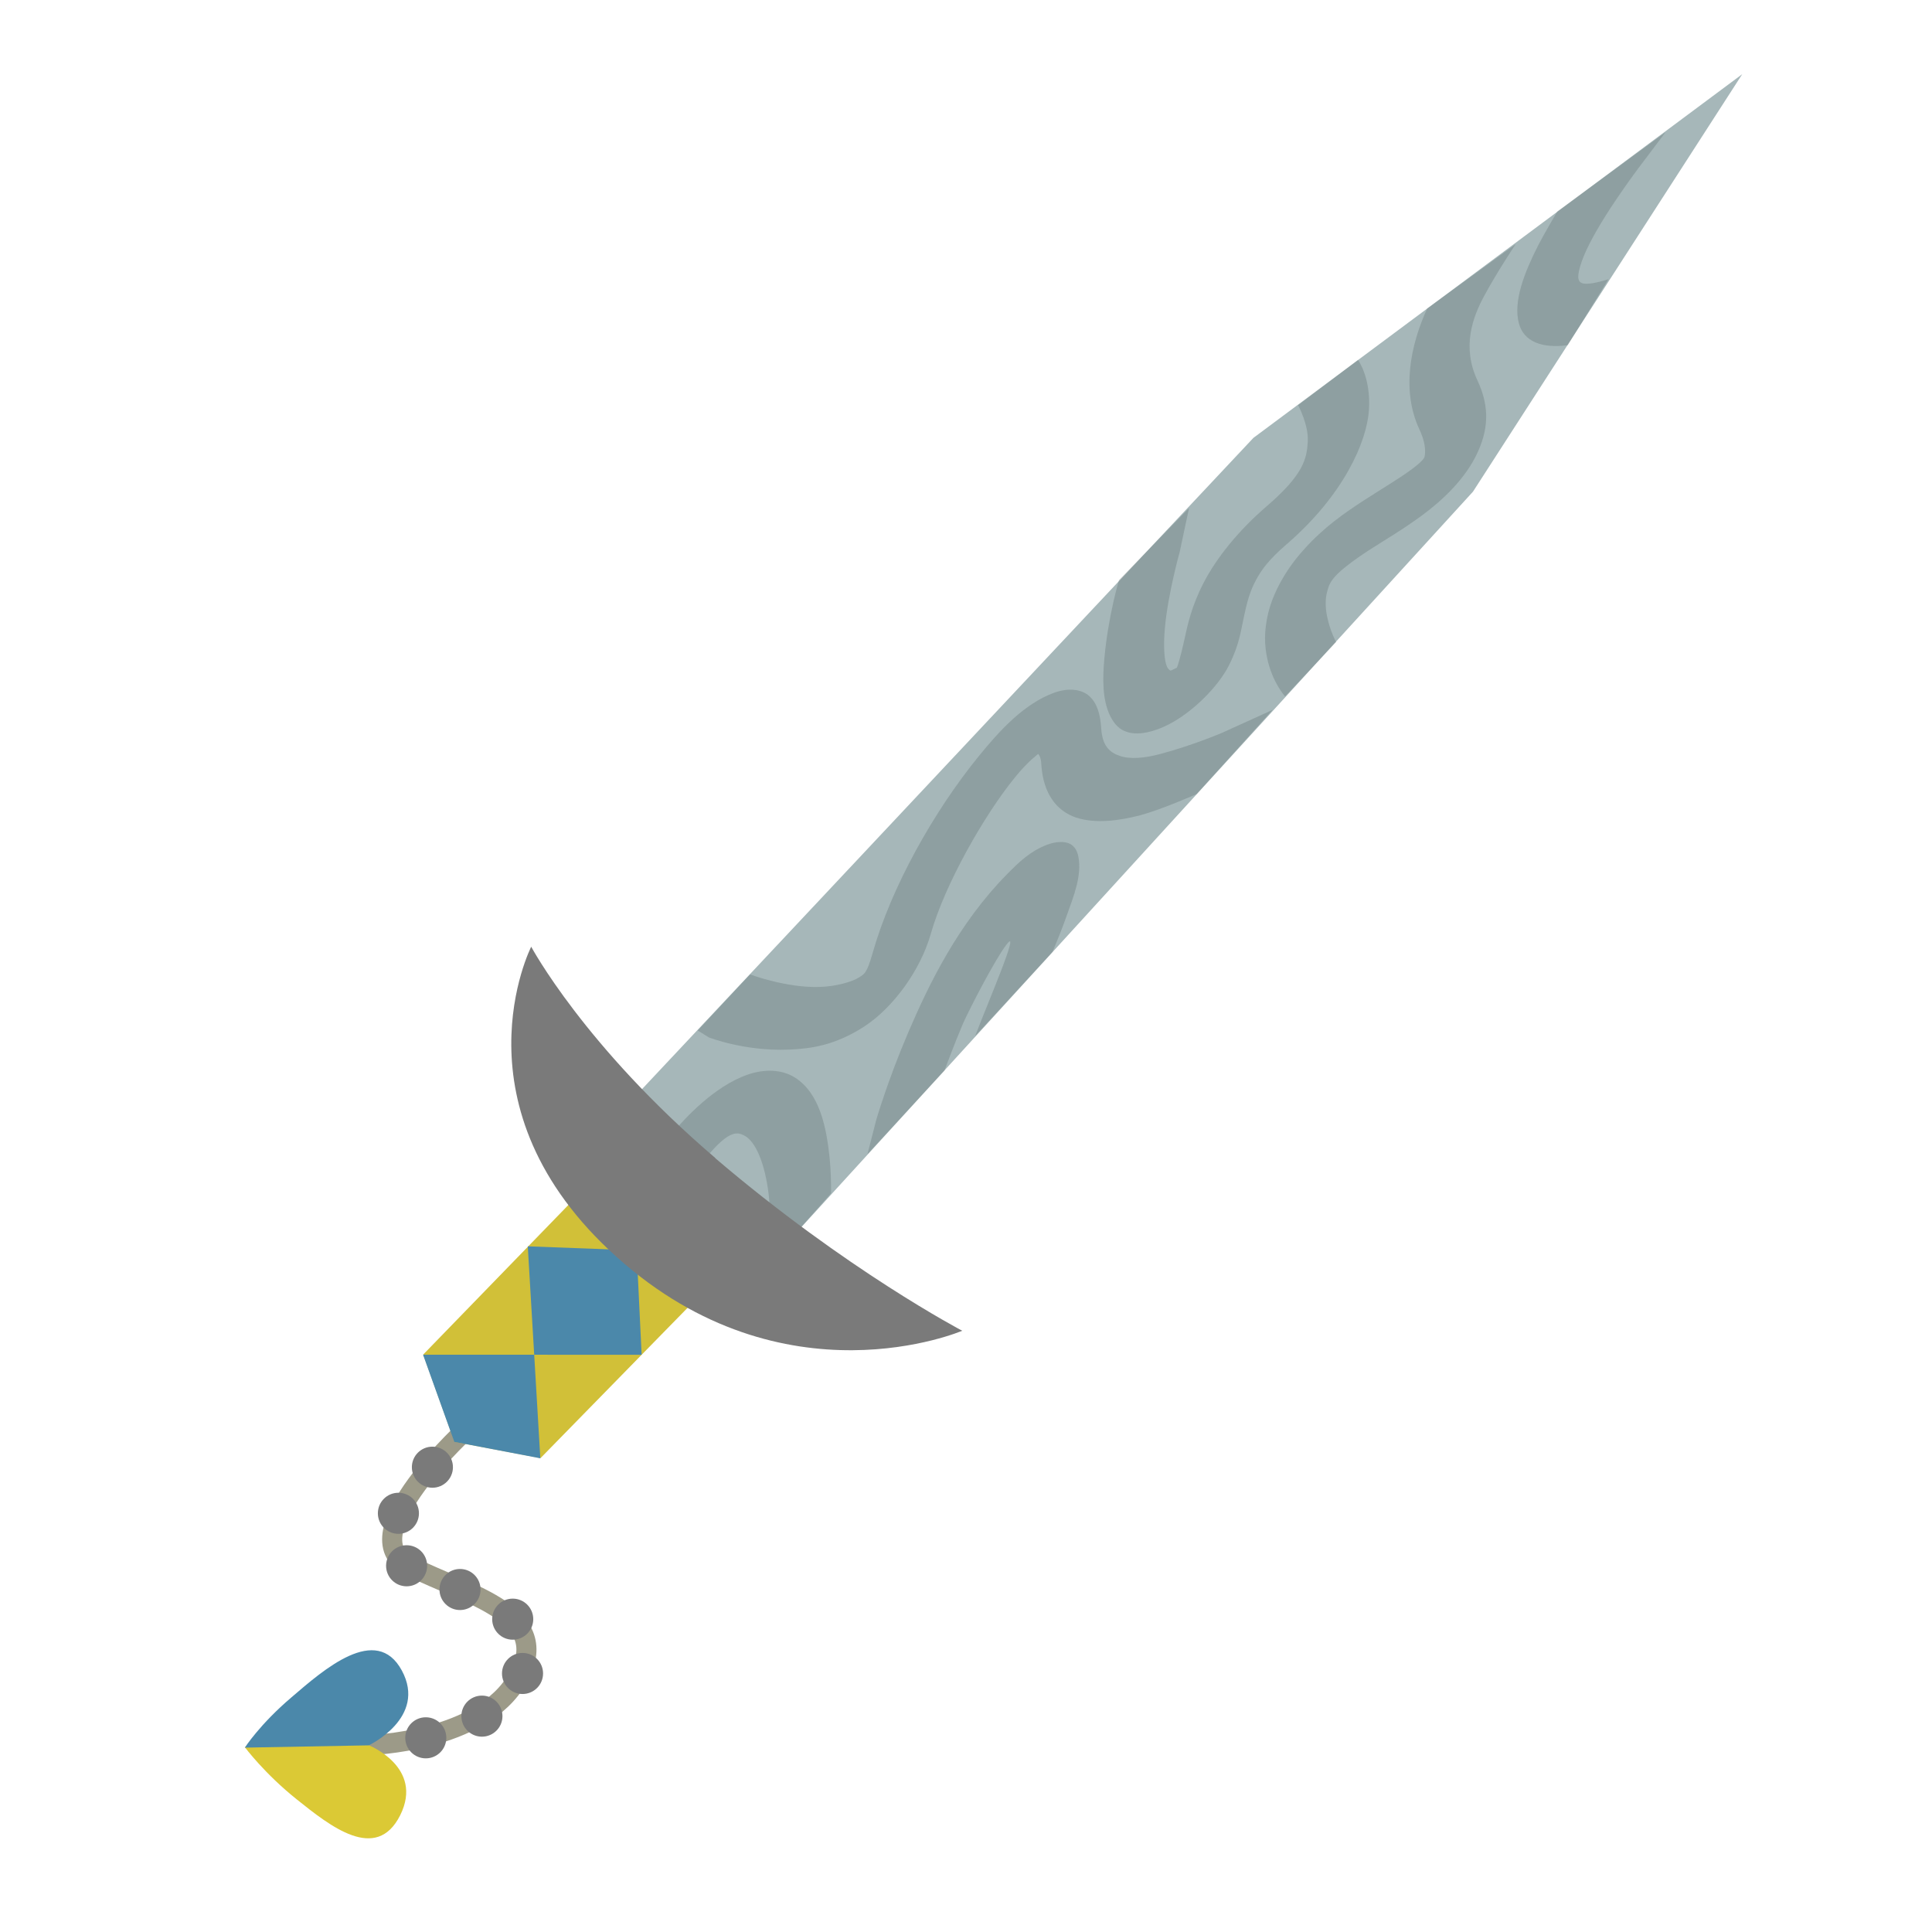 <?xml version="1.0" encoding="UTF-8"?>
<svg width="32" height="32" version="1.1" viewBox="0 0 8.467 8.467" xmlns="http://www.w3.org/2000/svg">
 <path d="m2.058 6.251s-0.533 0.479-0.263 0.612c0.27 0.133 0.631 0.211 0.474 0.492-0.157 0.281-0.654 0.293-0.654 0.293" fill="none" stroke="#9c9a88" stroke-linecap="round" stroke-width=".088"/>
 <path d="m1.073 7.657s0.086 0.116 0.229 0.23c0.144 0.115 0.347 0.278 0.452 0.068l-1.06e-5 2.94e-5c0.105-0.211-0.139-0.307-0.139-0.307l-0.191-0.096z" fill="#dbc935" stroke="none"/>
 <path d="m1.992 6.319-0.137-0.383 1.552-1.599 0.332 0.187 0.13 0.333-1.5 1.533z" fill="#d1c038" stroke-width=".776"/>
 <path d="m2.79 5.48-0.477-0.018 0.055 0.929-0.377-0.072-0.137-0.382 0.958 2.855e-4z" fill="#4b88aa" stroke-width=".776"/>
 <g transform="matrix(.967 -.325 -.265 .991 1.159 1.45)">
  <path d="m2.743 4.447 2.324-2.312 1.95-0.969-0.785 1.589-2.368 2.48-0.513-0.129z" fill="#a6b7b9"/>
  <g fill="#48595b" fill-opacity=".25">
   <path d="m4.412 3.048c-0.131 5e-3 -0.217 0.091-0.291 0.188-0.148 0.193-0.259 0.49-0.264 0.779-0.002 0.094-0.013 0.089-0.037 0.098-0.024 9e-3 -0.098 7e-3 -0.18-0.018-0.164-0.048-0.365-0.175-0.365-0.175l-0.186 0.187 0.065 0.052s0.196 0.126 0.412 0.189c0.108 0.032 0.226 0.056 0.346 0.012 0.12-0.044 0.206-0.182 0.209-0.342 0.004-0.218 0.108-0.49 0.211-0.623 0.047-0.061 0.083-0.073 0.084-0.076 0.007 8e-3 0.019 0.022 0.031 0.06 0.048 0.143 0.138 0.248 0.242 0.311 0.104 0.062 0.217 0.086 0.318 0.094 0.096 7e-3 0.252-0.011 0.252-0.011l0.266-0.285-0.222 0.029s-0.13 0.013-0.277 2e-3c-0.074-5e-3 -0.145-0.023-0.201-0.057-0.056-0.034-0.1-0.077-0.129-0.164-0.023-0.07-0.054-0.129-0.102-0.176-0.048-0.047-0.118-0.077-0.184-0.074z" color="#000000"/>
   <path d="m4.751 4.305c0.009-0.048 0.017-0.099 0.022-0.148 0.01-0.093 0.023-0.175-0.02-0.273-0.011-0.025-0.028-0.053-0.059-0.076-0.031-0.023-0.076-0.035-0.113-0.033l3.1e-6 -8e-5c-0.075 4e-3 -0.116 0.038-0.16 0.078-0.176 0.16-0.242 0.404-0.281 0.607-0.039 0.203-0.043 0.375-0.043 0.375l0.002 0.15 0.272-0.28s0.015-0.122 0.029-0.194c0.011-0.058 0.076-0.266 0.111-0.315 0.052-0.083-0.018 0.27-0.033 0.391" color="#000000"/>
   <path d="m3.97 5.116c-0.013-0.048-0.031-0.11-0.055-0.176-0.055-0.149-0.134-0.329-0.281-0.447-0.074-0.059-0.158-0.09-0.236-0.09l8e-7 1.3e-4c-0.078 1.2e-4 -0.143 0.03-0.191 0.062-0.097 0.066-0.146 0.154-0.146 0.154l0.23 0.133s0.029-0.045 0.064-0.068c0.018-0.012 0.032-0.016 0.045-0.016 0.013-2e-5 0.032 2e-3 0.068 0.031 0.074 0.059 0.15 0.204 0.197 0.332 0.024 0.066 0.042 0.127 0.054 0.17l0.145 0.032z" color="#000000"/>
   <path d="m5.246 2.049s0.08 0.114 0.097 0.194c0.017 0.08 0.024 0.151-0.119 0.246-0.111 0.074-0.181 0.171-0.211 0.266-0.03 0.095-0.025 0.181-0.021 0.248 0.004 0.067 0.002 0.118 0 0.125-0.002 7e-3 0.024-7e-3 -0.02 2e-3 -0.011 2e-3 -0.006 9.9e-4 -0.008 0-0.002-1e-3 -0.012-8e-3 -0.023-0.025-0.023-0.036-0.047-0.112-0.062-0.193-0.03-0.163-0.027-0.342-0.027-0.342l-0.012-0.199-0.253 0.235s-0.006 0.155 0.031 0.354c0.018 0.099 0.046 0.201 0.104 0.289 0.029 0.044 0.065 0.087 0.119 0.115 0.054 0.029 0.122 0.038 0.186 0.025 0.104-0.021 0.196-0.103 0.221-0.188 0.025-0.085 0.013-0.152 0.01-0.213-0.004-0.06-0.004-0.112 0.01-0.154 0.013-0.042 0.036-0.081 0.105-0.127 0.218-0.145 0.265-0.366 0.232-0.52s-0.121-0.26-0.121-0.26z" color="#000000"/>
   <path d="m5.76 1.79c-0.035 0.153-0.019 0.358 0.123 0.576 0.062 0.095 0.062 0.138 0.061 0.143-0.001 5e-3 -0.005 0.017-0.051 0.039-0.045 0.022-0.118 0.044-0.195 0.072-0.077 0.029-0.161 0.064-0.23 0.139-0.069 0.073-0.096 0.167-0.094 0.25 0.002 0.083 0.026 0.156 0.055 0.219 0.057 0.125 0.14 0.215 0.14 0.215l0.182-0.181s-0.044-0.06-0.081-0.143c-0.019-0.042-0.031-0.085-0.031-0.115-6.947e-4 -0.03 0.003-0.044 0.021-0.064 0.017-0.019 0.066-0.046 0.131-0.07 0.065-0.024 0.144-0.046 0.221-0.084 0.077-0.038 0.166-0.104 0.191-0.215 0.026-0.111-0.015-0.223-0.096-0.348-0.124-0.19-0.11-0.316-0.078-0.406 0.031-0.091 0.086-0.195 0.086-0.195" color="#000000"/>
   <path d="m6.624 1.944c-0.122-4e-3 -0.14-0.03-0.15-0.051-0.011-0.021-0.014-0.079 0.008-0.152 0.044-0.148 0.162-0.316 0.162-0.316l0.068-0.102-0.433 0.208s-0.037 0.089-0.051 0.136c-0.031 0.106-0.051 0.229 0.01 0.348 0.048 0.093 0.145 0.157 0.271 0.183z" color="#000000"/>
  </g>
 </g>
 <path d="m3.135 5.075c-0.574-0.49-0.807-0.926-0.807-0.926s-0.358 0.704 0.376 1.361c0.733 0.657 1.513 0.322 1.513 0.322s-0.508-0.266-1.082-0.756z" fill="#7a7a7a"/>
 <g fill="#7a7a7a">
  <circle cx="1.895" cy="6.43" r=".09"/>
  <circle cx="1.746" cy="6.632" r=".09"/>
  <circle cx="1.782" cy="6.862" r=".09"/>
  <circle cx="2.016" cy="6.966" r=".09"/>
  <circle cx="2.247" cy="7.096" r=".09"/>
  <circle cx="2.29" cy="7.334" r=".09"/>
  <circle cx="2.112" cy="7.521" r=".09"/>
  <circle cx="1.866" cy="7.616" r=".09"/>
 </g>
 <path d="m1.616 7.649s0.257-0.121 0.145-0.328c-0.112-0.207-0.343-0.003-0.483 0.117-0.14 0.119-0.205 0.221-0.205 0.221" fill="#4b88aa" stroke="none" stroke-miterlimit="2" stroke-width=".265"/>
</svg>
